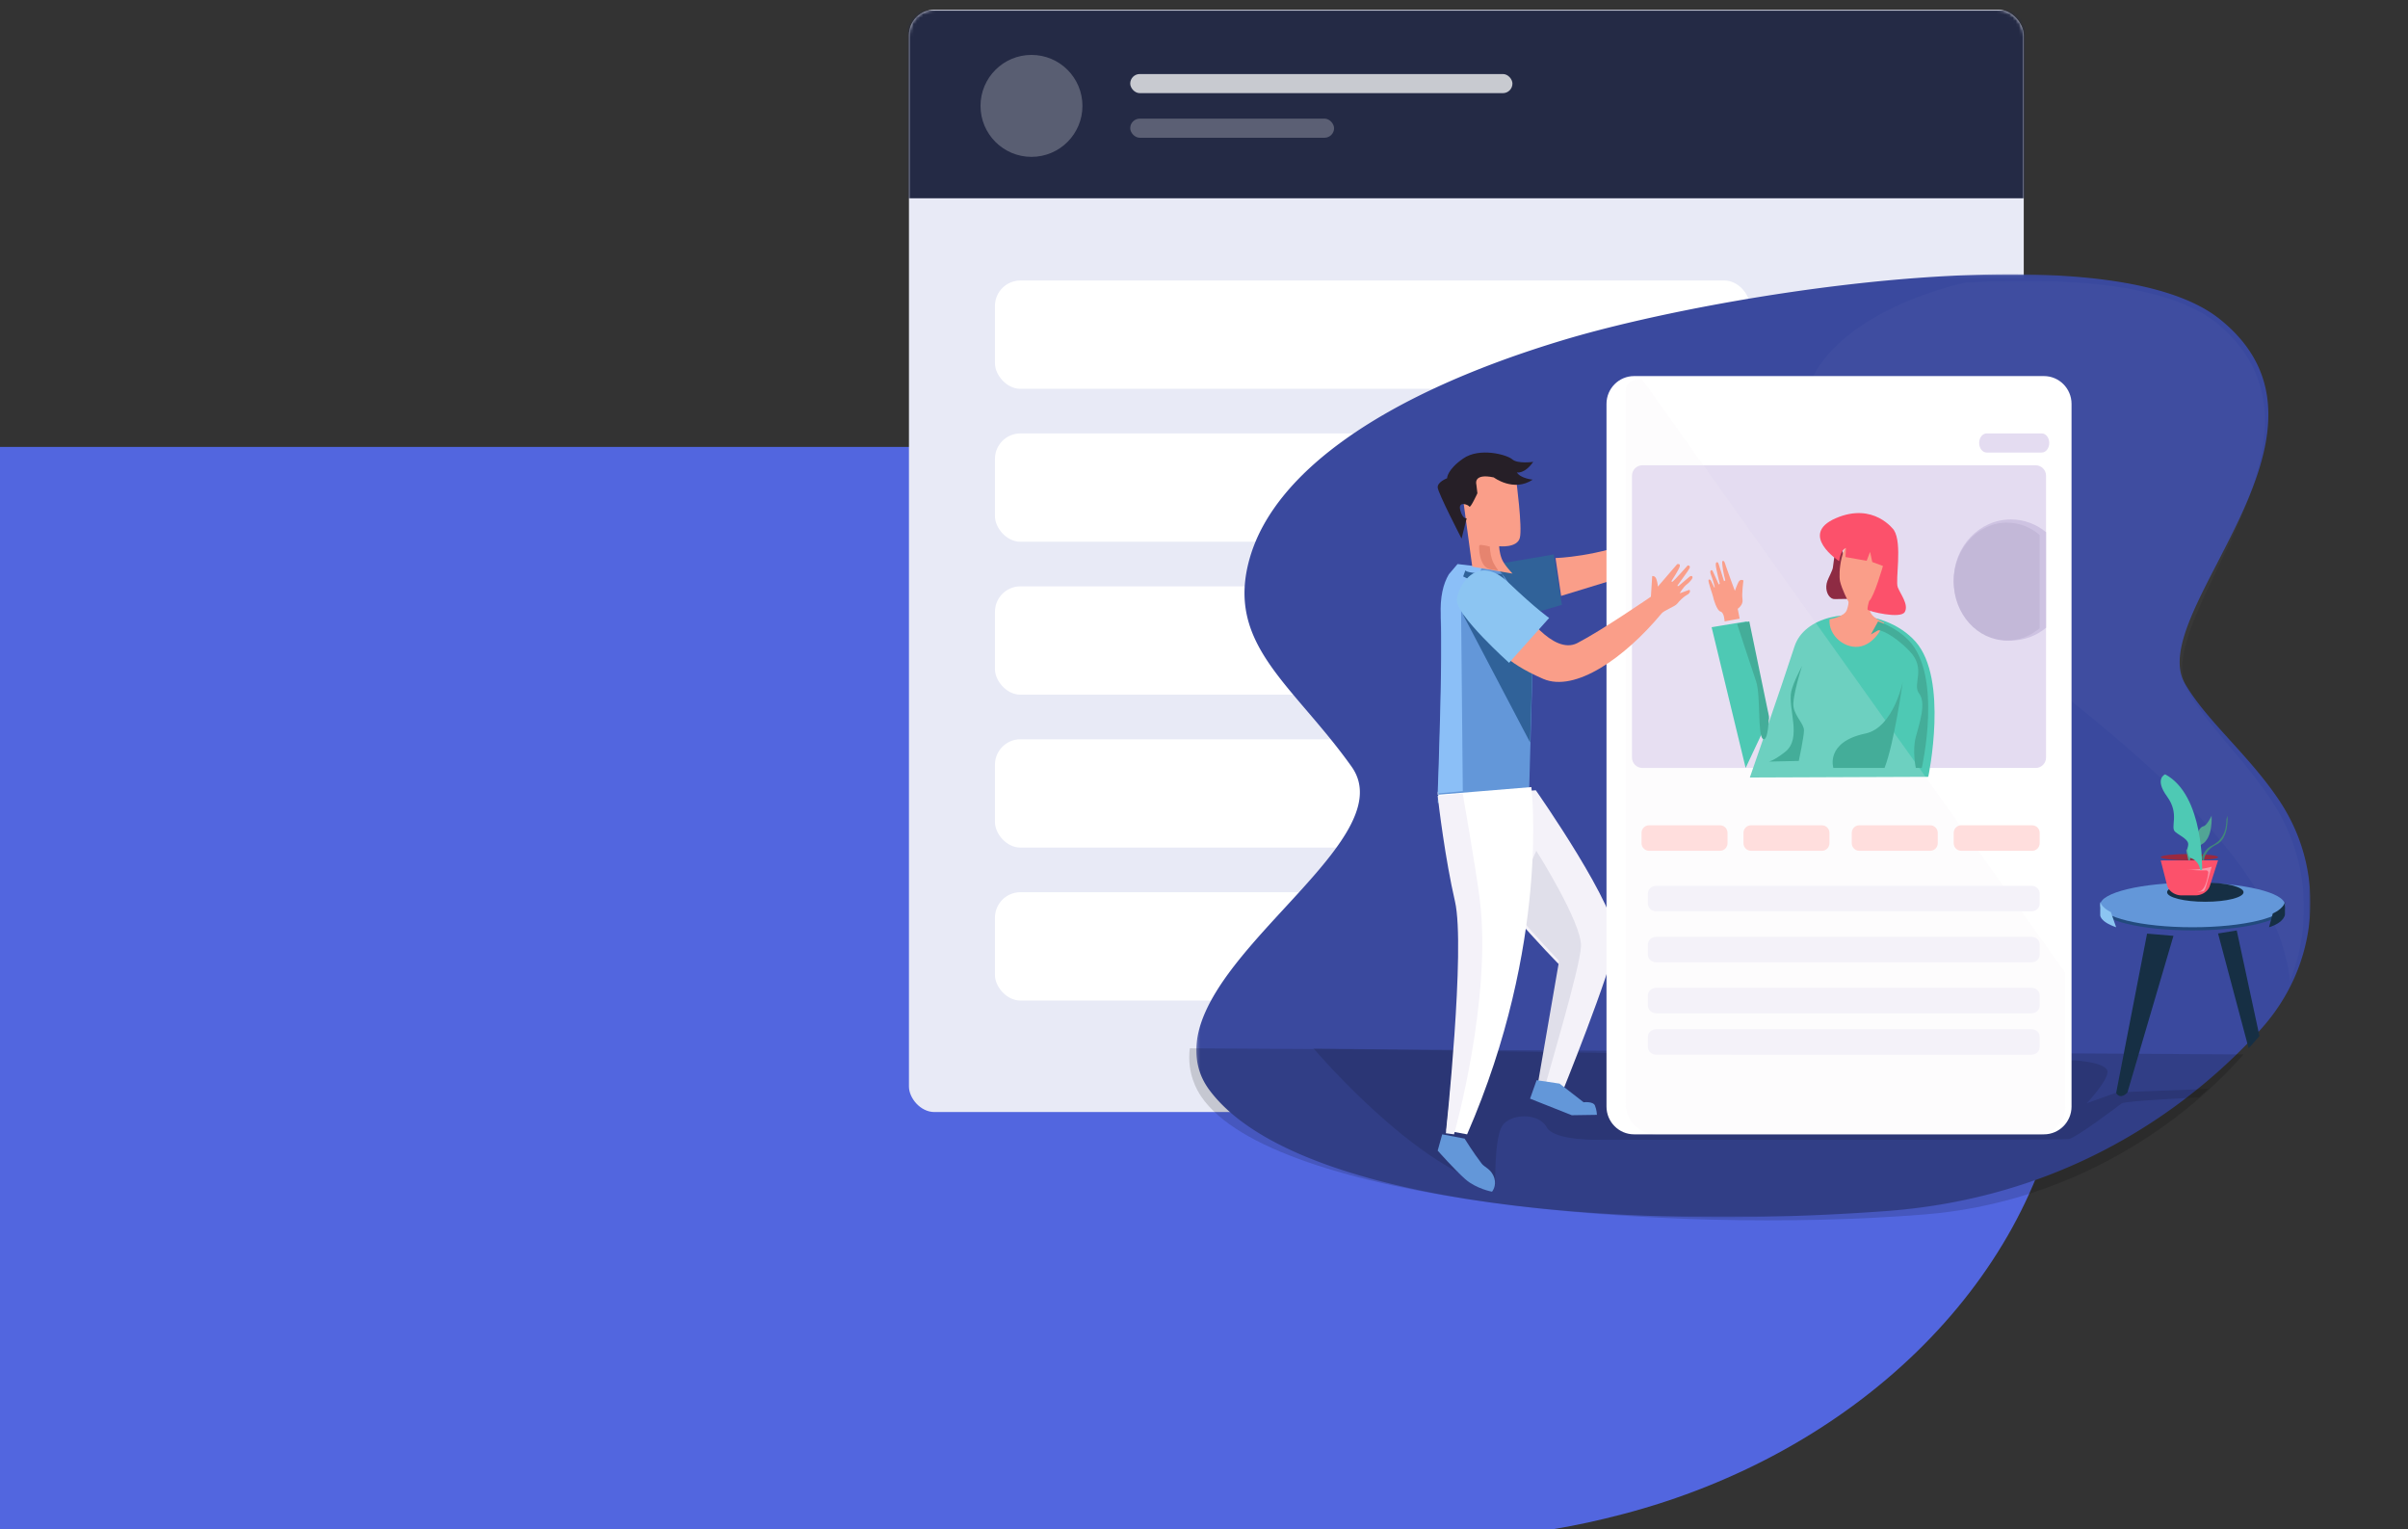 <?xml version="1.0" encoding="UTF-8" standalone="no"?>
<svg
   xmlns:dc="http://purl.org/dc/elements/1.1/"
   xmlns:cc="http://creativecommons.org/ns#"
   xmlns:rdf="http://www.w3.org/1999/02/22-rdf-syntax-ns#"
   xmlns:svg="http://www.w3.org/2000/svg"
   xmlns="http://www.w3.org/2000/svg"
   xmlns:xlink="http://www.w3.org/1999/xlink"
   xmlns:sodipodi="http://sodipodi.sourceforge.net/DTD/sodipodi-0.dtd"
   xmlns:inkscape="http://www.inkscape.org/namespaces/inkscape"
   width="756"
   height="480"
   version="1.1"
   id="svg292"
   sodipodi:docname="illustration-features-tab-3-bg.svg"
   inkscape:version="0.92.3 (2405546, 2018-03-11)">
  <rect width="100%" height="100%" fill="#333333" stroke="none"/>
  <sodipodi:namedview
     pagecolor="#ffffff"
     bordercolor="#666666"
     borderopacity="1"
     objecttolerance="10"
     gridtolerance="10"
     guidetolerance="10"
     inkscape:pageopacity="0"
     inkscape:pageshadow="2"
     inkscape:window-width="958"
     inkscape:window-height="991"
     id="namedview294"
     showgrid="false"
     inkscape:zoom="0.75176616"
     inkscape:cx="324.20475"
     inkscape:cy="190.26148"
     inkscape:window-x="-8"
     inkscape:window-y="0"
     inkscape:window-maximized="0"
     inkscape:current-layer="layer2" />
  <defs
     id="defs157">
    <rect
       id="a"
       width="350"
       height="346"
       rx="8"
       x="0"
       y="0" />
    <path
       id="c"
       d="M 0,0.048 H 349.781 V 296 H 0 Z"
       inkscape:connector-curvature="0" />
    <path
       id="e"
       d="M 0,0.048 H 157.825 V 219.892 H 0 Z"
       inkscape:connector-curvature="0" />
  </defs>
  <style
     id="style309"
     type="text/css">
	.st0{fill:#5766AF;stroke:#FFFFFF;stroke-miterlimit:10;}
</style>
  <g
     inkscape:groupmode="layer"
     id="layer2"
     inkscape:label="Layer 2">
    <a
       id="a326"
       transform="matrix(0.937,0,0,0.766,82.136,59.349)">
      <path
         inkscape:connector-curvature="0"
         id="path322"
         d="M -89.488,329.778 V 105.639 H 257.695 604.877 v 125.608 c 0,83.066 -0.489,129.124 -1.444,135.989 -11.33,81.462 -69.627,150.912 -147.539,175.765 -15.932,5.082 -28.864,7.736 -46.365,9.516 -9.1,0.925 -96.119,1.401 -256.396,1.401 H -89.488 Z"
         style="fill:#5266df;fill-opacity:1;stroke-width:1.33" />
    </a>
  </g>
  <g
     inkscape:groupmode="layer"
     id="layer1"
     inkscape:label="Layer 1">
    <g
       id="g290"
       style="fill:none;fill-rule:evenodd"
       transform="translate(285.367,3.038)">
      <mask
         id="b"
         fill="#fff">
        <use
           xlink:href="#a"
           id="use159"
           x="0"
           y="0"
           width="100%"
           height="100%" />
      </mask>
      <use
         xlink:href="#a"
         id="use162"
         style="fill:#e8eaf6;fill-rule:nonzero"
         x="0"
         y="0"
         width="100%"
         height="100%" />
      <g
         mask="url(#b)"
         id="g176">
        <path
           d="m -3.53,0.197 h 547 v 59 h -547 z"
           id="path164"
           inkscape:connector-curvature="0"
           style="fill:#242a45" />
        <g
           transform="translate(22.47,14.197)"
           id="g174"
           style="fill:#ffffff">
          <circle
             cx="16"
             cy="16"
             r="16"
             id="circle166"
             style="opacity:0.245" />
          <g
             transform="translate(47,6)"
             id="g172">
            <rect
               width="120"
               height="6"
               rx="3"
               id="rect168"
               x="0"
               y="0"
               style="opacity:0.75" />
            <rect
               width="64"
               height="6"
               y="14"
               rx="3"
               id="rect170"
               x="0"
               style="opacity:0.25" />
          </g>
        </g>
      </g>
      <rect
         width="237"
         height="34"
         x="27"
         y="85"
         rx="8"
         id="rect178"
         style="fill:#ffffff" />
      <rect
         width="237"
         height="34"
         x="27"
         y="133"
         rx="8"
         id="rect180"
         style="fill:#ffffff" />
      <rect
         width="237"
         height="34"
         x="27"
         y="181"
         rx="8"
         id="rect182"
         style="fill:#ffffff" />
      <rect
         width="237"
         height="34"
         x="27"
         y="229"
         rx="8"
         id="rect184"
         style="fill:#ffffff" />
      <rect
         width="237"
         height="34"
         x="27"
         y="277"
         rx="8"
         id="rect186"
         style="fill:#ffffff" />
      <g
         transform="matrix(-1,0,0,1,440,83)"
         id="g288">
        <mask
           id="d"
           fill="#fff">
          <use
             xlink:href="#c"
             id="use188"
             x="0"
             y="0"
             width="100%"
             height="100%" />
        </mask>
        <path
           d="m 348.707,250.34 c -0.67,2.018 -1.715,3.998 -3.174,5.935 -25.202,33.474 -119.376,44.632 -212.224,37.814 -48.476,-3.562 -82.67,-24.526 -104.281,-43.75 A 175.95,175.95 0 0 1 15.668,237.117 C 10.999,231.972 7.355,226.257 4.758,220.222 -2.889,202.444 -1.416,181.906 9.881,165.061 19.458,150.785 32.603,140.237 39.394,128.518 52.326,106.2 -16.043,49.782 28.448,14.138 44.152,1.554 77.608,-1.35 114.11,0.602 c 44.428,2.378 93.365,11.955 120.284,20.045 55.712,16.737 90.58,40.98 98.539,68.256 7.958,27.276 -13.311,39.618 -31.88,65.654 -17.495,24.526 58.553,62.997 47.654,95.783"
           mask="url(#d)"
           id="path191"
           inkscape:connector-curvature="0"
           style="fill:#3a499e" />
        <path
           d="M 254.549,90.872 237.564,88 235,103.799 256,110 Z"
           id="path193"
           inkscape:connector-curvature="0"
           style="fill:#306299" />
        <path
           d="m 237,89.118 c 0,0 -13.176,-0.348 -27,-6.118 l 6.496,12.254 18.753,5.746 z"
           id="path195"
           inkscape:connector-curvature="0"
           style="fill:#fa9e89" />
        <g
           transform="translate(2,2)"
           id="g202">
          <mask
             id="f"
             fill="#fff">
            <use
               xlink:href="#e"
               id="use197"
               x="0"
               y="0"
               width="100%"
               height="100%" />
          </mask>
          <path
             d="M 157.066,52.186 C 148.954,92.345 11.06,153.876 4.43,219.892 -2.688,202.14 -1.317,181.634 9.2,164.814 18.114,150.559 30.35,140.027 36.671,128.325 48.71,106.043 -14.934,49.707 26.481,14.117 41.1,1.552 72.242,-1.348 106.221,0.602 c 10.344,2.364 58.164,15.331 50.845,51.584"
             mask="url(#f)"
             id="path200"
             inkscape:connector-curvature="0"
             style="opacity:0.152;fill:#ffffff" />
        </g>
        <path
           d="m 351.82,243 c 0.985,7.866 -2.34,13.336 -3.64,15.227 C 325.751,290.899 203.686,301.79 121.05,295.135 77.904,291.659 42.545,269.42 21,244.915 Z"
           id="path204"
           inkscape:connector-curvature="0"
           style="opacity:0.149;fill:#000000" />
        <path
           d="m 73.627,246.812 c 0,0 -10.077,0.61 -9.922,3.66 0.155,3.05 6.511,9.758 6.511,9.758 L 60.707,256.825 32,255.732 l 3.1,2.669 c 0,0 23.127,1.067 24.16,1.88 1.034,0.813 14.264,10.776 16.537,11.182 2.274,0.407 146.688,0.225 146.688,0.225 0,0 14.858,0.589 17.339,-3.986 2.48,-4.574 11.472,-4.27 13.953,-0.305 2.48,3.965 2.136,18.603 2.136,18.603 0,0 6.793,-1.773 7.166,-1.931 C 286.644,274.106 313,243 313,243 Z"
           id="path206"
           inkscape:connector-curvature="0"
           style="opacity:0.128;fill:#000000" />
        <path
           d="m 43,207.695 14.45,49.163 c 0,0 2.056,2.444 3.55,0.18 L 51.286,207 Z M 23.134,206 16,239.138 19.397,243 29,206.954 Z"
           id="path208"
           inkscape:connector-curvature="0"
           style="fill:#162f44" />
        <path
           d="m 235.493,217.082 6.025,34.2 0.999,5.669 -2.192,0.322 -0.156,0.024 -4.788,0.703 c 0,0 -15.971,-39.344 -17.33,-48.787 C 216.69,199.77 243.196,162 243.196,162 l 28.768,2.448 c 0.761,8.219 -10.744,23.711 -21.027,35.77 -8.101,9.499 -15.444,16.864 -15.444,16.864"
           id="path210"
           inkscape:connector-curvature="0"
           style="fill:#f4f2f9" />
        <path
           d="m 235.88,215.535 6.877,39.767 -2.146,0.321 -0.073,0.377 -0.08,-0.352 c -0.875,-3.83 -11.14,-37.737 -11.452,-44.648 -0.333,-7.326 14.027,-30 14.027,-30 L 251,198.714 c -7.93,9.474 -15.12,16.82 -15.12,16.82"
           id="path212"
           inkscape:connector-curvature="0"
           style="fill:#e0dfea" />
        <path
           d="M 274,166 245.333,163.613 244,115.886 c 0,0 7,-24.886 14.667,-24.886 4.553,0 8.986,1.804 11.7,6.195 1.853,3.003 2.903,7.22 2.633,12.896 -0.61,12.777 0.73,48.907 0.967,55.022 C 273.987,165.69 274,166 274,166"
           id="path214"
           inkscape:connector-curvature="0"
           style="fill:#6397d9" />
        <path
           d="M 266.115,162.276 266.653,105.458 260,91.938 267.763,91 l 2.729,3.21 c 1.79,3.003 2.803,7.22 2.542,12.894 -0.589,12.774 0.737,49.782 0.966,55.896 z"
           id="path216"
           inkscape:connector-curvature="0"
           style="fill:#8bbff7" />
        <path
           d="M 266,107 244.983,147 244.437,129.009 244,114.411 261.524,107 Z"
           id="path218"
           inkscape:connector-curvature="0"
           style="fill:#306299" />
        <path
           d="M 212.329,270 H 83.67 c -4.789,0 -8.671,-3.908 -8.671,-8.73 V 40.73 c 0,-4.822 3.882,-8.73 8.671,-8.73 h 128.66 c 4.789,0 8.671,3.908 8.671,8.73 v 220.54 c 0,4.822 -3.882,8.73 -8.671,8.73"
           id="path220"
           inkscape:connector-curvature="0"
           style="fill:#ffffff" />
        <path
           d="m 213,63.29 v 88.42 c 0,1.818 -1.456,3.29 -3.253,3.29 H 86.253 C 84.456,155 83,153.528 83,151.71 V 63.29 C 83,61.472 84.456,60 86.253,60 h 123.494 c 1.797,0 3.253,1.472 3.253,3.29"
           id="path222"
           inkscape:connector-curvature="0"
           style="fill:#e4dcf1" />
        <path
           d="m 148.853,84 -1.552,1.183 -3.301,14.371 0.071,2.367 5.227,0.079 c 0.355,0.005 0.713,-0.065 1.03,-0.25 1.495,-0.878 2.133,-3.325 1.308,-5.493 -0.444,-1.166 -1.581,-3.23 -1.713,-4.142 C 149.609,89.931 148.853,84 148.853,84"
           id="path224"
           inkscape:connector-curvature="0"
           style="fill:#8e2b43" />
        <path
           d="m 176,158 -54.224,-0.208 -1.795,-0.006 c 0,0 -6.487,-30.649 4.016,-42.461 2.558,-2.874 5.883,-4.993 9.506,-6.37 11.273,-4.297 25.453,-1.455 28.493,7.966 C 166.012,129.372 176,158 176,158"
           id="path226"
           inkscape:connector-curvature="0"
           style="fill:#4ec9b4" />
        <path
           d="m 133.84,109.489 c 0,0 2.215,6.026 7.103,7.294 4.888,1.269 10.489,-3.224 10.03,-8.457 0,0 -4.684,-0.687 -5.447,-2.96 -0.928,-2.76 -0.306,-2.854 -0.306,-2.854 0,0 1.833,-3.49 2.444,-6.026 0.611,-2.537 -0.305,-12.37 -4.582,-13.32 -2.705,-0.602 -7.027,0.317 -10.082,4.757 0,0 1.528,8.563 3.666,12.686 2.139,4.123 3.208,6.026 -2.826,8.88"
           id="path228"
           inkscape:connector-curvature="0"
           style="fill:#fa9e89" />
        <path
           d="M 209.833,33.013 77,219.239 v 42.244 c 0,4.704 3.7,8.517 8.263,8.517 h 120.164 c 5.287,0 9.573,-4.418 9.573,-9.869 V 36.827 c 0,-2.929 -2.33,-3.956 -5.167,-3.814"
           id="path230"
           inkscape:connector-curvature="0"
           style="opacity:0.184;fill:#f4f2f9" />
        <path
           d="M 170,139.442 176.982,109 188,110.816 177.316,155 Z"
           id="path232"
           inkscape:connector-curvature="0"
           style="fill:#4ec9b4" />
        <path
           d="m 179.2,108.137 0.6,-3.106 c 0,0 -1.8,-1.184 -1.5,-2.959 0.3,-1.775 -0.3,-5.917 -0.3,-5.917 0,0 0.957,-0.647 1.575,0.518 0.44,0.829 1.125,2.737 1.125,2.737 0,0 2.296,-6.166 2.826,-7.79 0.225,-0.691 0.452,-1.767 0.975,-1.603 0.275,0.086 0.175,0.715 0.128,1.33 -0.14,1.844 -0.928,4.784 -0.928,4.784 l 0.4,0.234 1.663,-5.276 c 0.073,-0.256 0.193,-0.644 0.462,-0.665 0.238,-0.02 0.475,0.11 0.475,0.702 0,1.184 -1.275,6.077 -1.275,6.077 l 0.319,0.219 1.935,-4.278 c 0.133,-0.323 0.613,-0.295 0.695,0.044 0.065,0.268 0.046,0.65 -0.173,1.192 -0.6,1.48 -1.2,3.846 -1.2,3.846 l 0.15,0.173 1.05,-2.17 c 0.188,-0.347 0.649,-0.57 0.783,-0.2 0.188,0.518 -1.458,4.97 -1.458,5.267 0,0.296 -1.126,4.326 -2.326,4.622 -1.2,0.296 -1.275,3.082 -1.275,3.082 z"
           id="path234"
           inkscape:connector-curvature="0"
           style="fill:#fa9e89" />
        <path
           d="M 109.649,181 H 87.35 c -1.298,0 -2.351,-1.072 -2.351,-2.394 v -3.212 c 0,-1.322 1.053,-2.394 2.351,-2.394 h 22.298 c 1.298,0 2.351,1.072 2.351,2.394 v 3.212 c 0,1.322 -1.053,2.394 -2.351,2.394 m 32,0 H 119.35 c -1.298,0 -2.351,-1.072 -2.351,-2.394 v -3.212 c 0,-1.322 1.053,-2.394 2.351,-2.394 h 22.298 c 1.298,0 2.351,1.072 2.351,2.394 v 3.212 c 0,1.322 -1.053,2.394 -2.351,2.394 m 34,0 H 153.35 c -1.298,0 -2.351,-1.072 -2.351,-2.394 v -3.212 c 0,-1.322 1.053,-2.394 2.351,-2.394 h 22.297 c 1.299,0 2.352,1.072 2.352,2.394 v 3.212 c 0,1.322 -1.053,2.394 -2.352,2.394 m 32,0 H 185.35 c -1.298,0 -2.351,-1.072 -2.351,-2.394 v -3.212 c 0,-1.322 1.053,-2.394 2.351,-2.394 h 22.298 c 1.298,0 2.351,1.072 2.351,2.394 v 3.212 c 0,1.322 -1.053,2.394 -2.351,2.394"
           id="path236"
           inkscape:connector-curvature="0"
           style="fill:#ffdedd" />
        <path
           d="M 205.453,200 H 87.547 C 86.14,200 85,198.92 85,197.59 v -3.18 c 0,-1.33 1.14,-2.41 2.547,-2.41 h 117.906 c 1.407,0 2.547,1.08 2.547,2.41 v 3.18 c 0,1.33 -1.14,2.41 -2.547,2.41 M 87.547,216 C 86.14,216 85,214.92 85,213.59 v -3.18 c 0,-1.33 1.14,-2.41 2.547,-2.41 h 117.906 c 1.407,0 2.547,1.08 2.547,2.41 v 3.18 c 0,1.33 -1.14,2.41 -2.547,2.41 z m 117.906,16 H 87.547 C 86.14,232 85,230.92 85,229.59 v -3.18 c 0,-1.33 1.14,-2.41 2.547,-2.41 h 117.906 c 1.407,0 2.547,1.08 2.547,2.41 v 3.18 c 0,1.33 -1.14,2.41 -2.547,2.41 m 0,13 H 87.547 C 86.14,245 85,243.92 85,242.59 v -3.18 c 0,-1.33 1.14,-2.41 2.547,-2.41 h 117.906 c 1.407,0 2.547,1.08 2.547,2.41 v 3.18 c 0,1.33 -1.14,2.41 -2.547,2.41"
           id="path238"
           inkscape:connector-curvature="0"
           style="fill:#f4f2f9" />
        <path
           d="m 130.778,80.321 c 0,0 6.3,-8.848 18.19,-3.725 11.888,5.122 -1.017,13.504 -1.017,13.504 0,0 -0.254,-3.26 -2.134,-4.191 l 0.153,2.897 -6.656,1.165 -1.067,-2.794 -0.686,3.182 -3.353,1.241 c 0,0 2.743,9.624 4.344,11.021 0,0 0.686,2.25 0.457,2.716 -0.228,0.466 -10.364,3.027 -11.66,0.699 -1.296,-2.328 1.372,-5.588 2.21,-7.761 0.838,-2.173 -1.524,-13.711 1.22,-17.954"
           id="path240"
           inkscape:connector-curvature="0"
           style="fill:#fc516b" />
        <path
           d="M 101.648,56 H 84.352 C 83.053,56 82,54.657 82,53 c 0,-1.657 1.053,-3 2.352,-3 h 17.296 c 1.299,0 2.352,1.343 2.352,3 0,1.657 -1.053,3 -2.352,3"
           id="path242"
           inkscape:connector-curvature="0"
           style="fill:#e4dcf1" />
        <path
           d="m 128,128 c 0,0 2.664,19.286 5.71,27 h 16.06 c 0,0 2.648,-8.138 -10.047,-10.8 C 130.893,142.349 128,128 128,128 m 31.611,-5 c 0,0 3.26,10 2.648,13 -0.61,3 -3.259,5.2 -3.259,7.2 0,2 1.63,9.6 1.63,9.6 L 170,153 c 0,0 -1.556,-0.266 -5.093,-3.05 -5.398,-4.25 -0.764,-13.625 -1.91,-18.95 -0.6,-2.794 -3.386,-8 -3.386,-8 M 170,138.772 c 0,0 0.213,8.383 1.915,7.093 1.702,-1.29 0.638,-13.757 2.127,-18.056 1.49,-4.3 5.958,-18.057 5.958,-18.057 L 176.17,109 Z"
           id="path244"
           inkscape:connector-curvature="0"
           style="fill:#44ad99" />
        <path
           d="m 195.377,100.475 c 0,0 1.576,0.692 3.5,3.046 0.636,0.78 4.03,2.021 4.833,2.988 11.645,14.02 27.196,24.841 37.163,20.533 C 253.603,121.54 256,116.424 256,116.424 l -8.414,-11.362 c 0,0 -9.663,14.759 -17.434,10.739 -7.772,-4.02 -23.092,-14.557 -23.092,-14.557 l -0.406,-6.464 c 0,0 -0.895,-0.24 -1.324,0.995 -0.43,1.236 -0.45,2.304 -0.45,2.304 l -6.049,-7.024 c 0,0 -1.162,-0.36 -0.808,0.769 0.354,1.13 2.491,4.368 2.491,4.368 0,0 0.22,0.616 -0.243,0.335 -0.54,-0.327 -4.766,-5.092 -4.766,-5.092 0,0 -0.973,-0.064 -0.576,0.866 0.307,0.717 2.865,4.09 3.73,5.354 0.258,0.376 -0.282,0.235 -0.282,0.235 l -3.496,-2.97 c -0.473,-0.319 -0.963,-0.213 -0.87,0.368 0.075,0.46 1.027,1.519 1.593,1.939 1.414,1.046 2.4,2.952 2.4,2.952 l -3.044,-1.1 c 0,0 -0.595,0.528 0.417,1.396 M 267,63.49 263.15,91.81 250.504,94 c 0,0 0.64,-0.668 1.372,-1.56 0.748,-0.907 1.59,-2.05 1.963,-2.966 0.85,-2.104 0.856,-4.066 0.856,-4.066 0,0 -5.608,0.633 -6.477,-2.595 -0.872,-3.232 1.143,-18.284 1.143,-18.284 0,0 2.503,-9.459 17.639,-1.039"
           id="path246"
           inkscape:connector-curvature="0"
           style="fill:#fa9e89" />
        <path
           d="m 256.387,63.812 c 0,0 -6.236,4.71 -12.219,0.698 0,0 3.792,-0.35 4.972,-2.268 0,0 -2.36,0.61 -5.14,-3.314 0,0 4.887,0.698 6.572,-0.785 1.686,-1.483 10.28,-3.838 15.42,-0.262 5.141,3.576 5.057,6.193 5.057,6.193 0,0 3.033,1.133 2.95,2.878 -0.085,1.744 -7.5,16.048 -7.5,16.048 l -1.601,-6.367 c 0,0 1.264,0.378 2.022,-2.587 0.758,-2.966 -2.528,-1.687 -2.865,-1.076 -0.337,0.61 -2.528,-4.187 -2.528,-4.187 l 0.337,-2.79 c 0,0 1.096,-3.577 -5.477,-2.18"
           id="path248"
           inkscape:connector-curvature="0"
           style="fill:#261f27" />
        <path
           d="m 268.214,196.384 c -3.591,14.487 3.05,72.409 3.05,72.409 L 264.766,270 C 238.606,209.985 244.59,161 244.59,161 l 29.41,2.414 c 0,0 -0.075,-1.224 -0.106,-0.934 -0.338,3.008 -2.408,20.689 -5.68,33.904"
           id="path250"
           inkscape:connector-curvature="0"
           style="fill:#ffffff" />
        <path
           d="m 235.73,254.076 -7.553,5.859 c 0,0 -2.975,-0.359 -3.548,1.016 -0.572,1.375 -0.629,2.93 -0.629,2.93 L 231.896,264 245,258.799 242.94,253 Z m 29.82,17.264 c 0,0 -2.672,4.322 -5.365,7.852 -0.905,1.186 -3.117,1.701 -3.978,4.595 -0.74,2.49 0.74,4.213 0.74,4.213 0,0 4.965,-0.894 8.419,-3.957 3.453,-3.064 8.634,-8.937 8.634,-8.937 l -1.418,-5.106 -7.031,1.34 z"
           id="path252"
           inkscape:connector-curvature="0"
           style="fill:#6397d9" />
        <path
           d="m 66,199 c 0,3.866 -12.984,7 -29,7 -16.016,0 -29,-3.134 -29,-7 0,-3.866 12.984,-7 29,-7 16.016,0 29,3.134 29,7"
           id="path254"
           inkscape:connector-curvature="0"
           style="fill:#224a7d" />
        <path
           d="m 66,198 c 0,3.866 -12.984,7 -29,7 -16.016,0 -29,-3.134 -29,-7 0,-3.866 12.984,-7 29,-7 16.016,0 29,3.134 29,7"
           id="path256"
           inkscape:connector-curvature="0"
           style="fill:#6397d9" />
        <path
           d="m 45,194 c 0,1.657 -5.373,3 -12,3 -6.627,0 -12,-1.343 -12,-3 0,-1.657 5.373,-3 12,-3 6.627,0 12,1.343 12,3 m -37,3 v 3.986 c 0,0 0.07,2.464 5,4.014 l -1.179,-4.318 c 0,0 -3.463,-1.495 -3.821,-3.682"
           id="path258"
           inkscape:connector-curvature="0"
           style="fill:#162f44" />
        <path
           d="m 65.994,197 v 4.085 c 0,0 0.39,2.043 -4.994,3.915 l 1.652,-4.766 c 0,0 2.86,-1.277 3.342,-3.234"
           id="path260"
           inkscape:connector-curvature="0"
           style="fill:#8cc5f2" />
        <path
           d="m 47,184.038 -1.968,7.69 C 44.544,193.642 42.609,195 40.379,195 h -4.233 c -1.585,0 -3.025,-0.685 -3.9,-1.772 A 4.02,4.02 0 0 1 31.554,191.95 L 29.848,186.637 29,184 Z"
           id="path262"
           inkscape:connector-curvature="0"
           style="fill:#fc516b" />
        <path
           d="m 47,183 c 0,0.552 -4.03,1 -9,1 -4.97,0 -9,-0.448 -9,-1 0,-0.552 4.03,-1 9,-1 4.97,0 9,0.448 9,1"
           id="path264"
           inkscape:connector-curvature="0"
           style="fill:#9b293f" />
        <path
           d="m 34.594,193.657 c 0.354,0.137 0.688,0.253 1,0.343 l -2.11,-0.324 a 4.41,4.41 0 0 1 -0.657,-1.35 l -1.616,-5.608 C 31.13,186.448 31,186.018 31,186 c 0,0 4.215,1.242 8,0.818 -1.231,0.164 -4.31,0.412 -6.168,0.32 a 0.724,0.724 0 0 0 -0.764,0.815 c 0.234,1.657 0.905,5.074 2.526,5.704"
           id="path266"
           inkscape:connector-curvature="0"
           style="fill:#f995a9" />
        <path
           d="m 39,180.901 -0.679,3.087 -0.494,0.012 c 0,0 -0.028,-3.099 -3.674,-5 -3.65,-1.9 -3.127,-9 -3.127,-9 l 0.003,0.009 c 0.088,0.183 1.488,3.1 2.549,3.29 1.094,0.202 1.773,1.95 1.773,1.95 0,0 0.522,0.75 1.147,0.6 0.626,-0.15 1.251,1.5 1.251,1.5 l 0.207,1.752 z"
           id="path268"
           inkscape:connector-curvature="0"
           style="fill:#51a595" />
        <path
           d="m 34.007,186.987 c 0,0 -0.7,-23.436 11.6,-29.987 0,0 3.501,1.352 -0.6,6.967 -4.1,5.615 -0.799,9.67 -2.6,11.127 -1.8,1.455 -4.4,2.391 -4,4.263 0.4,1.872 -0.1,3.744 -0.9,3.952 -0.8,0.207 -2.6,1.312 -2.88,3.691 z"
           id="path270"
           inkscape:connector-curvature="0"
           style="fill:#4ec9b4" />
        <path
           d="m 34,182.8 -0.04,1.188 -0.538,0.012 c 0,0 -0.03,-3.099 -3.994,-5 -3.968,-1.9 -3.4,-9 -3.4,-9 l 0.004,0.009 0.336,1.068 c 0,6.45 3.723,7.787 5.212,8.648 1.489,0.861 2.42,3.075 2.42,3.075"
           id="path272"
           inkscape:connector-curvature="0"
           style="fill:#41877a" />
        <path
           d="m 253.815,94.105 c 0,0 10.552,0.172 11.494,-1.105 L 266,94.898 c 0,0 -8.36,4.557 -14,2.624 z"
           id="path274"
           inkscape:connector-curvature="0"
           style="fill:#306299" />
        <path
           d="M 239,107.916 251.588,122 c 0,0 16.822,-15.082 16.404,-19.81 -0.417,-4.727 -6.58,-14.515 -16.034,-5.523 C 242.76,105.415 239,107.916 239,107.916"
           id="path276"
           inkscape:connector-curvature="0"
           style="fill:#8cc5f2" />
        <path
           d="M 271.435,269.654 268.869,270 c 0,0 -12.026,-42.47 -8.07,-73.847 1.189,-9.434 5.344,-33.153 5.344,-33.153 l 7.857,0.737 c -0.318,3.023 -2.357,19.855 -5.426,33.137 -3.367,14.562 2.86,72.78 2.86,72.78"
           id="path278"
           inkscape:connector-curvature="0"
           style="fill:#f4f2f9" />
        <path
           d="m 257.747,92.558 c -1.488,0.324 -2.299,0.427 -2.747,0.442 0.698,-0.966 1.484,-2.182 1.832,-3.158 0.793,-2.241 0.799,-4.33 0.799,-4.33 0,0 2.971,-0.782 3.277,-0.413 0.304,0.368 0,6.77 -3.161,7.459"
           id="path280"
           inkscape:connector-curvature="0"
           style="fill:#e6846f" />
        <path
           d="m 112,96 c 0,10.492 -8.048,19 -17.973,19 -4.156,0 -7.981,-1.491 -11.027,-3.996 V 80.996 C 86.046,78.49 89.87,77 94.027,77 103.952,77 112,85.508 112,96"
           id="path282"
           inkscape:connector-curvature="0"
           style="fill:#cec3e2" />
        <path
           d="m 112,96.5 c 0,10.216 -7.493,18.5 -16.734,18.5 -3.87,0 -7.43,-1.452 -10.266,-3.89 V 81.89 C 87.835,79.453 91.397,78 95.266,78 104.507,78 112,86.284 112,96.5"
           id="path284"
           inkscape:connector-curvature="0"
           style="fill:#c3b8d8" />
        <path
           d="m 138,113.096 c 0,0 -1.985,-1.104 -2.298,-1.305 -0.314,-0.199 -4.39,0.902 -9.826,6.516 -5.433,5.614 -0.73,10.324 -3.028,13.33 -2.301,3.008 -0.107,9.323 1.044,13.635 1.15,4.31 0,9.722 0,9.722 l -0.06,0.006 -1.821,-0.006 c 0,0 -6.584,-28.868 4.075,-39.995 2.596,-2.706 5.97,-4.703 9.647,-5.999 z"
           id="path286"
           inkscape:connector-curvature="0"
           style="fill:#44ad99" />
      </g>
    </g>
  </g>
</svg>
